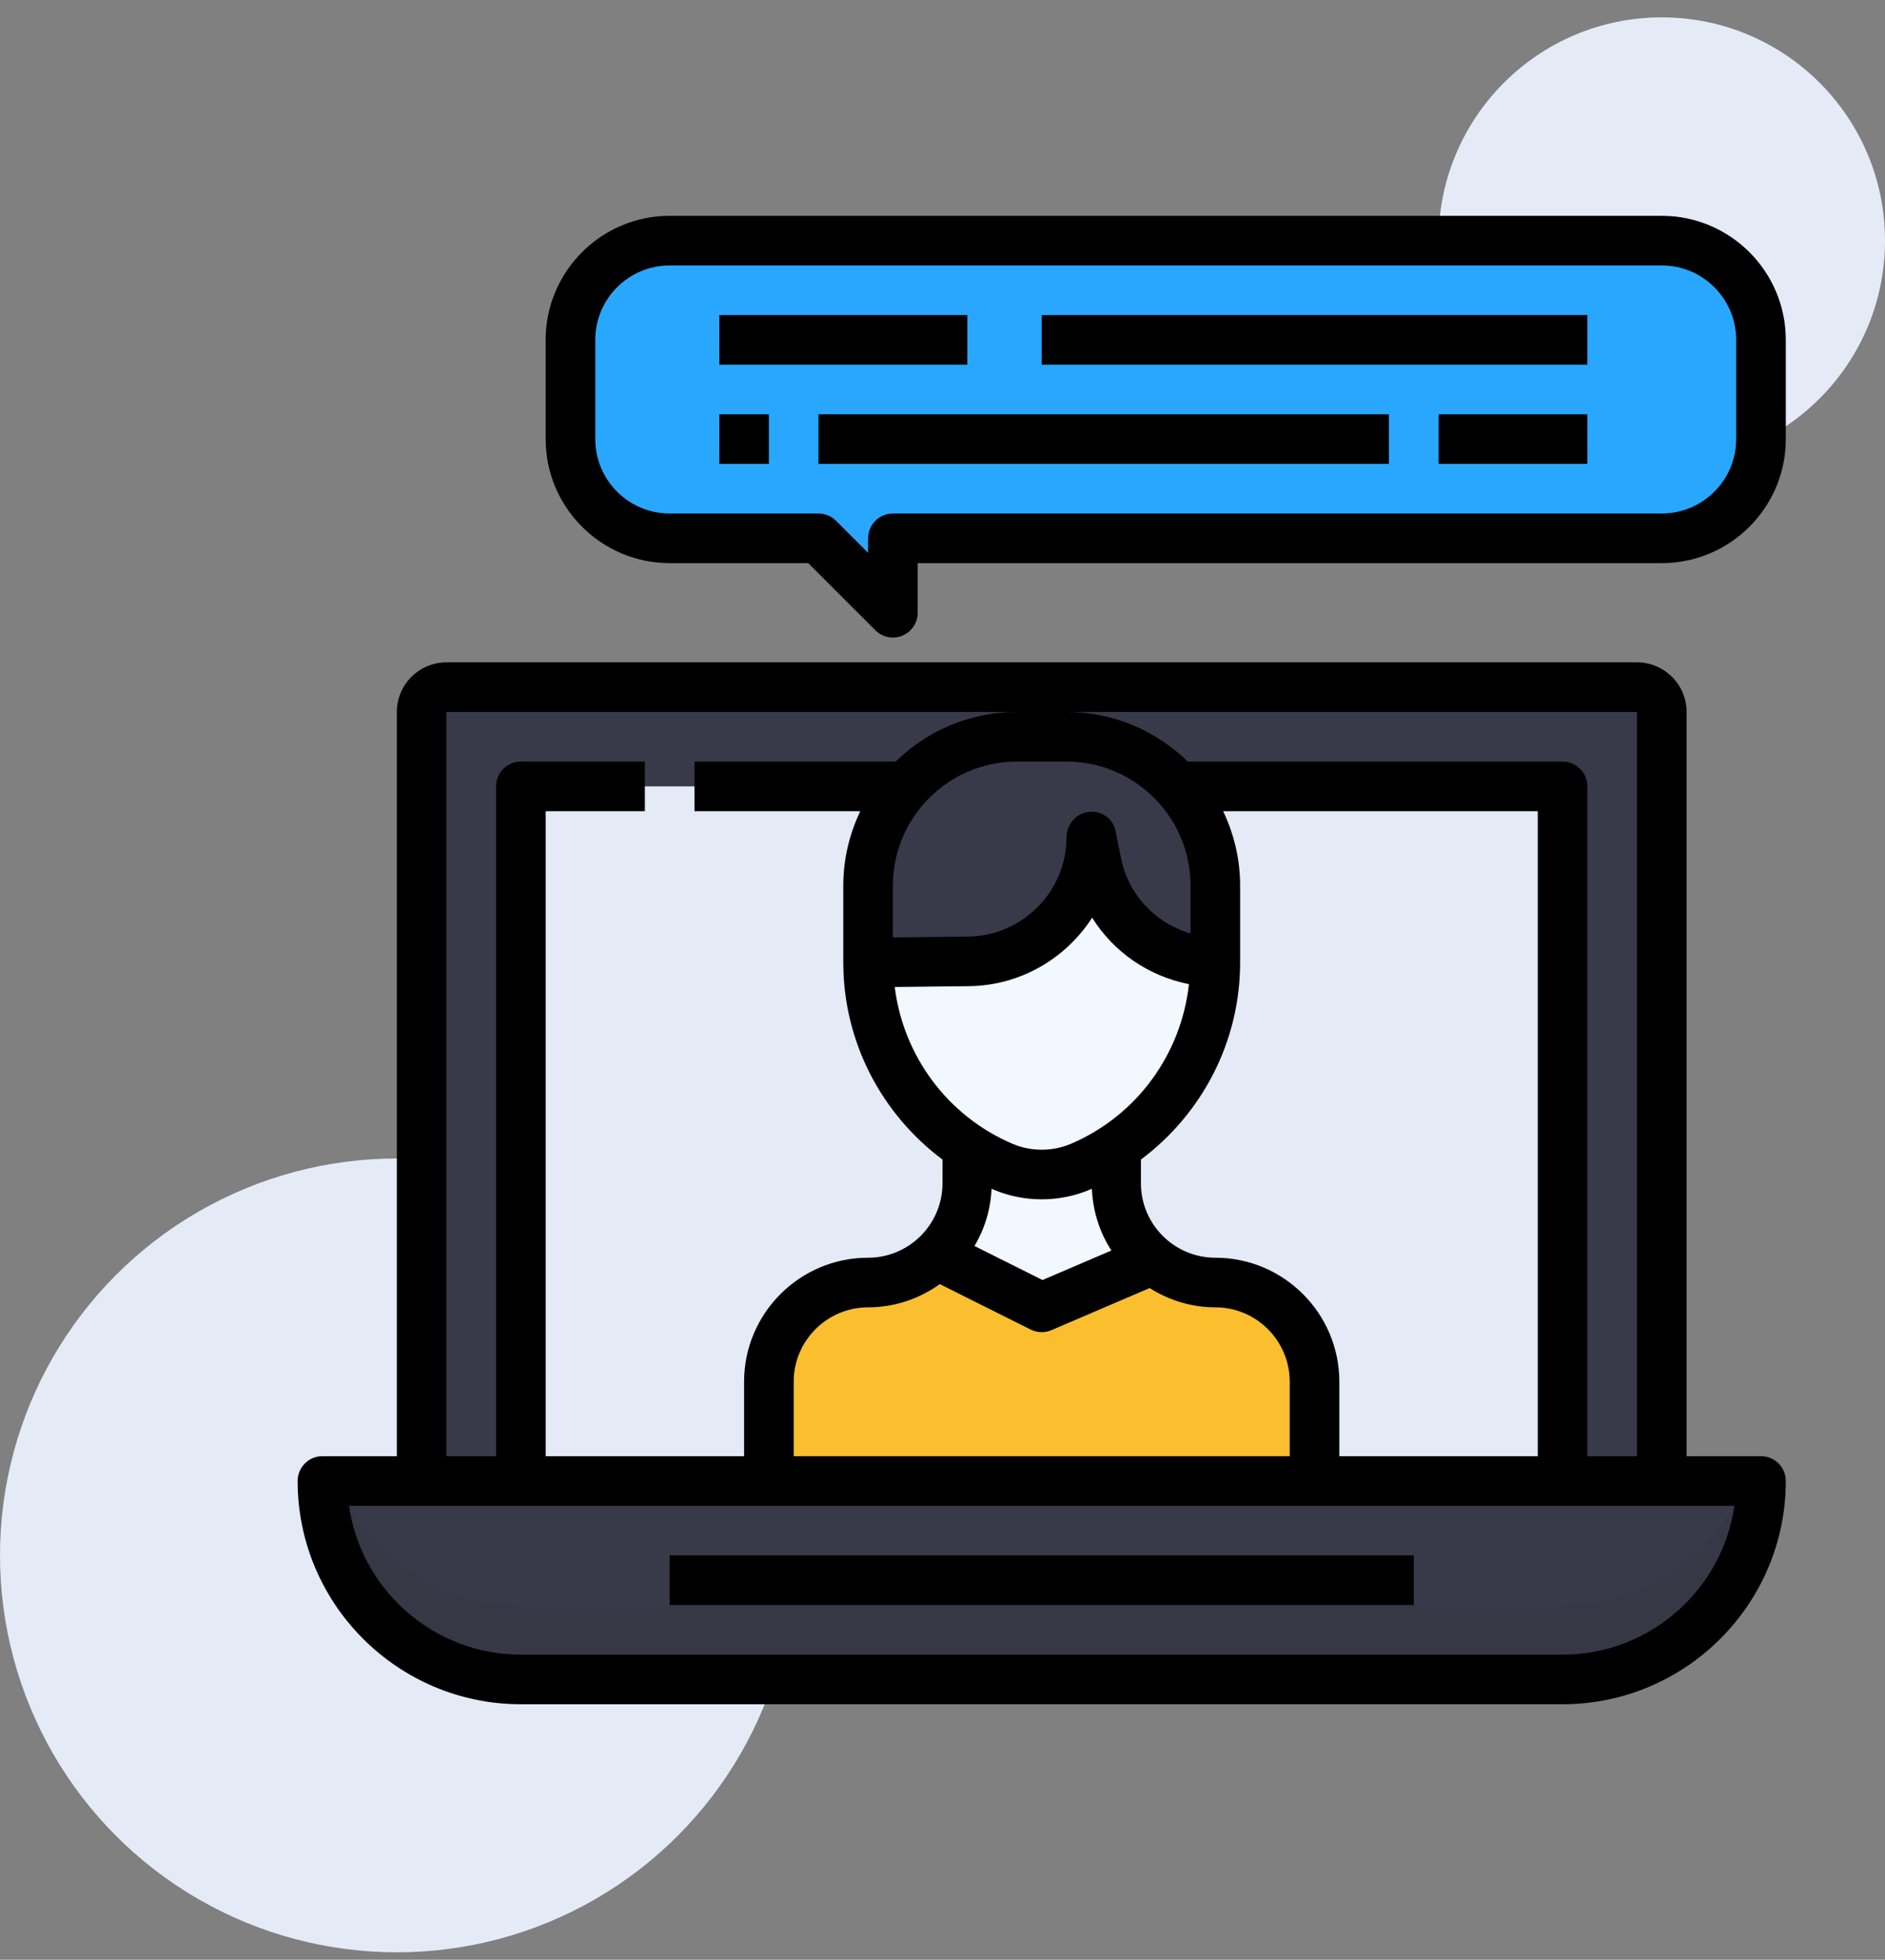 <svg width="76" height="79" viewBox="0 0 76 79" fill="none" xmlns="http://www.w3.org/2000/svg">
<rect x="0" y="0" width="76" height="79" fill="#808080" stroke="none"/>
<g id="icon_3">
<circle id="Oval" cx="16" cy="62.7" r="16" fill="#E4EBF7"/>
<circle id="Oval_2" cx="67" cy="9.7" r="9" fill="#E4EBF7"/>
<g id="teleconference (1)">
<path id="Path" d="M66 27.7H18C17.448 27.7 17 28.148 17 28.7V59.7H21H61H67V28.7C67 28.148 66.552 27.7 66 27.7Z" fill="#383A4A"/>
<path id="Path_2" d="M67 59.7H63H21H17H13C13 64.118 16.582 67.7 21 67.7H63C67.418 67.7 71 64.118 71 59.7H67Z" fill="#383A4A"/>
<path id="Path_3" d="M21 31.7H63V59.7H21V31.7Z" fill="#E4EBF7"/>
<path id="Path_4" opacity="0.12" d="M63 64.7H21C17.643 64.7 14.774 62.631 13.587 59.7H13C13 64.118 16.582 67.7 21 67.7H63C67.418 67.7 71 64.118 71 59.7H70.413C69.226 62.631 66.357 64.7 63 64.7Z" fill="#303030"/>
<path id="Path_5" d="M45.473 48.06V46.7C45.01 46.978 44.526 47.232 44.002 47.433C42.963 47.833 41.787 47.833 40.748 47.433C40.224 47.232 39.739 46.978 39.277 46.7V48.06C39.277 49.113 38.784 50.059 38 50.734L42.374 52.7L47 50.919C46.075 50.238 45.473 49.217 45.473 48.06Z" fill="#F2F8FF"/>
<path id="Path_6" d="M44 33.705V33.657L44.215 34.721C44.674 36.99 46.661 38.642 49 38.699V35.635C49 34.112 48.416 32.729 47.463 31.678C46.364 30.467 44.775 29.7 43 29.7H41C37.686 29.7 35 32.357 35 35.635V38.7L39.05 38.657C41.792 38.626 44 36.418 44 33.705Z" fill="#383A4A"/>
<path id="Path_7" d="M43.576 47.368C44.083 47.146 44.552 46.865 45 46.558C47.462 44.877 49 42.036 49 38.931C46.661 38.871 44.674 37.158 44.215 34.805L44 33.7V33.75C44 36.564 41.792 38.854 39.05 38.884L35 38.931C35 42.036 36.538 44.877 39 46.558C39.449 46.865 39.917 47.146 40.424 47.368C41.431 47.811 42.569 47.811 43.576 47.368Z" fill="#F2F8FF"/>
<path id="Path_8" d="M67 9.7H27C24.791 9.7 23 11.491 23 13.7V17.7C23 19.909 24.791 21.7 27 21.7H33L36 24.7V21.7H67C69.209 21.7 71 19.909 71 17.7V13.7C71 11.491 69.209 9.7 67 9.7Z" fill="#29A7FF"/>
<path id="Path_9" d="M49 51.804C48.038 51.804 47.168 51.455 46.478 50.897L42 52.791L37.764 50.7C37.045 51.38 36.074 51.804 35 51.804C32.791 51.804 31 53.572 31 55.752V59.7H53V55.752C53 53.572 51.209 51.804 49 51.804Z" fill="#FABE2E"/>
<path id="Shape" fill-rule="evenodd" clip-rule="evenodd" d="M71 58.7H68V28.7C68 27.597 67.103 26.7 66 26.7H18C16.897 26.7 16 27.597 16 28.7V58.7H13C12.447 58.7 12 59.148 12 59.7C12 64.662 16.037 68.7 21 68.7H63C67.963 68.7 72 64.662 72 59.7C72 59.148 71.553 58.7 71 58.7ZM66 28.7V58.7H64V31.7C64 31.148 63.553 30.7 63 30.7H47.889C46.626 29.465 44.901 28.7 43 28.7H66ZM48 37.628V35.7C48 32.943 45.757 30.7 43 30.7H41C38.243 30.7 36 32.943 36 35.7V37.788L39.039 37.754C41.223 37.73 43 35.933 43 33.749C43 33.235 43.39 32.78 43.901 32.729C44.432 32.674 44.879 33.001 44.98 33.504L45.195 34.581C45.495 36.08 46.593 37.22 48 37.628ZM39.061 39.754C41.139 39.731 42.972 38.638 44.034 36.993C44.897 38.376 46.301 39.347 47.936 39.673C47.624 42.499 45.838 44.968 43.183 46.106H43.182C42.43 46.427 41.57 46.427 40.818 46.106C38.198 44.983 36.421 42.565 36.074 39.787L39.061 39.754ZM40.031 47.944C40.023 47.941 40.016 47.936 40.008 47.932L40.008 47.932C39.998 47.927 39.989 47.921 39.978 47.917C39.941 48.76 39.695 49.543 39.29 50.228L42.032 51.599L44.809 50.409C44.34 49.685 44.062 48.832 44.022 47.917L44.015 47.92C44.008 47.924 44.002 47.927 43.996 47.931L43.996 47.931C43.987 47.935 43.979 47.94 43.97 47.944C43.344 48.212 42.672 48.346 42 48.346C41.328 48.346 40.656 48.213 40.031 47.944ZM37.892 51.764L41.553 53.595C41.693 53.665 41.847 53.7 42 53.7C42.134 53.7 42.268 53.673 42.394 53.619L46.351 51.923C47.121 52.408 48.025 52.7 49 52.7C50.654 52.7 52 54.046 52 55.7V58.7H32V55.7C32 54.046 33.346 52.7 35 52.7C36.079 52.7 37.073 52.348 37.892 51.764ZM46 47.7C46 49.354 47.346 50.7 49 50.7C51.757 50.7 54 52.943 54 55.7V58.7H62V32.7H49.315C49.749 33.611 50 34.625 50 35.7V38.798C50 41.981 48.474 44.892 46 46.743V47.7ZM18 28.7H41C39.098 28.7 37.373 29.465 36.111 30.7H28V32.7H34.685C34.251 33.611 34 34.625 34 35.7V38.799C34 41.982 35.526 44.893 38 46.744V47.7C38 49.354 36.654 50.7 35 50.7C32.243 50.7 30 52.943 30 55.7V58.7H22V32.7H26V30.7H21C20.447 30.7 20 31.148 20 31.7V58.7H18V28.7ZM14.071 60.7C14.558 64.088 17.479 66.7 21 66.7H63C66.521 66.7 69.442 64.088 69.928 60.7H14.071Z" fill="black"/>
<path id="Path_10" d="M27 62.7H57V64.7H27V62.7Z" fill="black"/>
<path id="Shape_2" fill-rule="evenodd" clip-rule="evenodd" d="M27 8.7H67C69.757 8.7 72 10.943 72 13.7V17.7C72 20.457 69.757 22.7 67 22.7H37V24.7C37 25.104 36.757 25.469 36.383 25.624C36.259 25.675 36.129 25.7 36 25.7C35.74 25.7 35.484 25.598 35.293 25.407L32.586 22.7H27C24.243 22.7 22 20.457 22 17.7V13.7C22 10.943 24.243 8.7 27 8.7ZM67 20.7C68.654 20.7 70 19.354 70 17.7V13.7C70 12.046 68.654 10.7 67 10.7H27C25.346 10.7 24 12.046 24 13.7V17.7C24 19.354 25.346 20.7 27 20.7H33C33.266 20.7 33.52 20.805 33.707 20.993L35 22.286V21.7C35 21.148 35.447 20.7 36 20.7H67Z" fill="black"/>
<path id="Path_11" d="M29 12.7H39V14.7H29V12.7Z" fill="black"/>
<path id="Path_12" d="M42 12.7H64V14.7H42V12.7Z" fill="black"/>
<path id="Path_13" d="M29 16.7H31V18.7H29V16.7Z" fill="black"/>
<path id="Path_14" d="M33 16.7H56V18.7H33V16.7Z" fill="black"/>
<path id="Path_15" d="M58 16.7H64V18.7H58V16.7Z" fill="black"/>
</g>
</g>
</svg>

